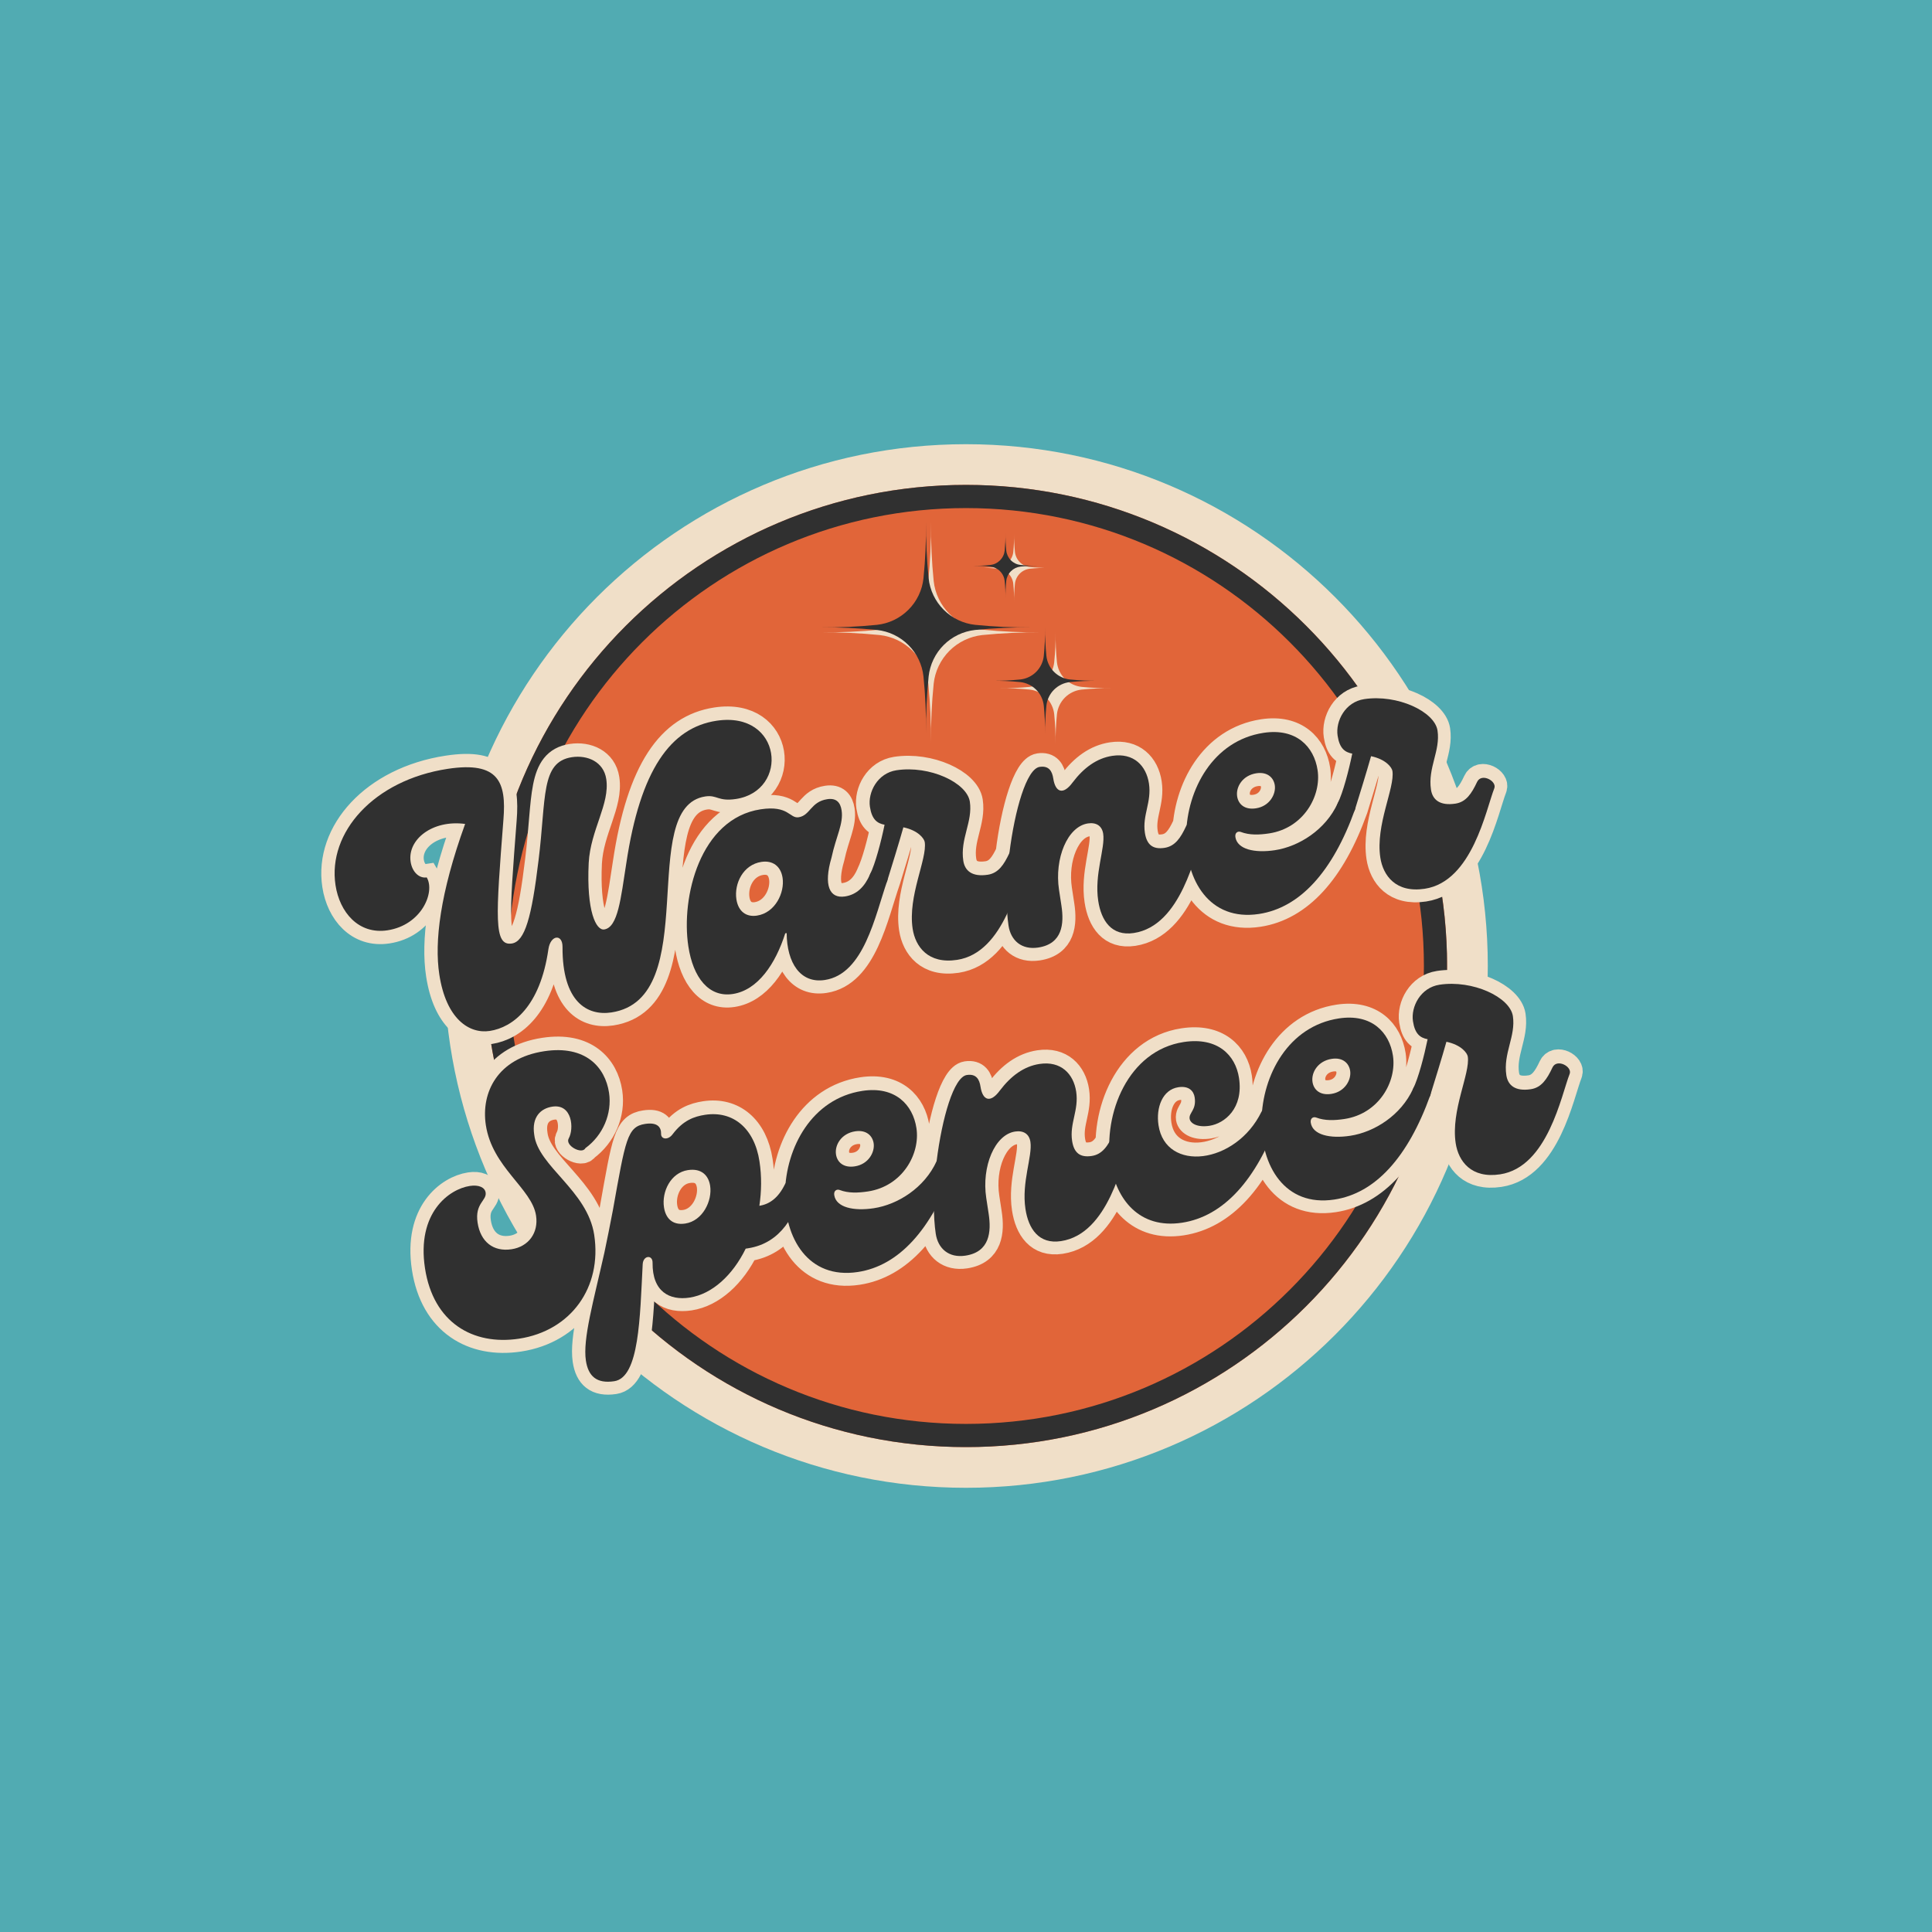 <svg xmlns="http://www.w3.org/2000/svg" xmlns:xlink="http://www.w3.org/1999/xlink" width="500" zoomAndPan="magnify" viewBox="0 0 375 375" height="500" preserveAspectRatio="xMidYMid meet" version="1.0"><defs><g/><clipPath id="40f8349def"><path d="M 86.219 86.219 L 288.781 86.219 L 288.781 288.781 L 86.219 288.781 Z M 86.219 86.219 " clip-rule="nonzero"/></clipPath><clipPath id="ffdba9f691"><path d="M 187.5 86.219 C 131.562 86.219 86.219 131.562 86.219 187.5 C 86.219 243.438 131.562 288.781 187.5 288.781 C 243.438 288.781 288.781 243.438 288.781 187.5 C 288.781 131.562 243.438 86.219 187.5 86.219 Z M 187.5 86.219 " clip-rule="nonzero"/></clipPath><clipPath id="d5aeb4ee0c"><path d="M 94.117 94.117 L 280.883 94.117 L 280.883 280.883 L 94.117 280.883 Z M 94.117 94.117 " clip-rule="nonzero"/></clipPath><clipPath id="37661739da"><path d="M 187.5 94.117 C 135.926 94.117 94.117 135.926 94.117 187.5 C 94.117 239.074 135.926 280.883 187.5 280.883 C 239.074 280.883 280.883 239.074 280.883 187.5 C 280.883 135.926 239.074 94.117 187.5 94.117 Z M 187.5 94.117 " clip-rule="nonzero"/></clipPath><clipPath id="12b206bdf0"><path d="M 94.117 94.117 L 280.867 94.117 L 280.867 280.867 L 94.117 280.867 Z M 94.117 94.117 " clip-rule="nonzero"/></clipPath><clipPath id="6b8f4f374b"><path d="M 187.5 94.117 C 135.926 94.117 94.117 135.926 94.117 187.5 C 94.117 239.074 135.926 280.879 187.5 280.879 C 239.074 280.879 280.879 239.074 280.879 187.5 C 280.879 135.926 239.074 94.117 187.5 94.117 Z M 187.5 94.117 " clip-rule="nonzero"/></clipPath><clipPath id="d5c62e9a35"><path d="M 159.273 101.27 L 203 101.27 L 203 144.77 L 159.273 144.77 Z M 159.273 101.27 " clip-rule="nonzero"/></clipPath><clipPath id="08398ef4ef"><path d="M 194 122 L 215.523 122 L 215.523 144.77 L 194 144.77 Z M 194 122 " clip-rule="nonzero"/></clipPath><clipPath id="50d89ea2b8"><path d="M 159.273 101.27 L 201 101.27 L 201 142.52 L 159.273 142.52 Z M 159.273 101.27 " clip-rule="nonzero"/></clipPath><clipPath id="15dddd9d07"><path d="M 192 121 L 213.273 121 L 213.273 142.52 L 192 142.52 Z M 192 121 " clip-rule="nonzero"/></clipPath></defs><rect x="-37.5" width="450" fill="#ffffff" y="-37.5" height="450" fill-opacity="1"/><rect x="-37.5" width="450" fill="#51abb2" y="-37.5" height="450" fill-opacity="1"/><g clip-path="url(#40f8349def)"><g clip-path="url(#ffdba9f691)"><path fill="#f0dfc8" d="M 86.219 86.219 L 288.781 86.219 L 288.781 288.781 L 86.219 288.781 Z M 86.219 86.219 " fill-opacity="1" fill-rule="nonzero"/></g></g><g clip-path="url(#d5aeb4ee0c)"><g clip-path="url(#37661739da)"><path fill="#e16539" d="M 94.117 94.117 L 280.883 94.117 L 280.883 280.883 L 94.117 280.883 Z M 94.117 94.117 " fill-opacity="1" fill-rule="nonzero"/></g></g><g clip-path="url(#12b206bdf0)"><g clip-path="url(#6b8f4f374b)"><path stroke-linecap="butt" transform="matrix(0.75, 0, 0, 0.75, 94.119, 94.119)" fill="none" stroke-linejoin="miter" d="M 124.508 -0.002 C 55.743 -0.002 -0.002 55.743 -0.002 124.508 C -0.002 193.274 55.743 249.014 124.508 249.014 C 193.274 249.014 249.014 193.274 249.014 124.508 C 249.014 55.743 193.274 -0.002 124.508 -0.002 Z M 124.508 -0.002 " stroke="#303030" stroke-width="12" stroke-opacity="1" stroke-miterlimit="4"/></g></g><g clip-path="url(#d5c62e9a35)"><path fill="#f0dfc8" d="M 181.227 112.777 C 181.289 113.375 181.406 113.965 181.57 114.543 C 181.738 115.125 181.949 115.684 182.211 116.227 C 182.473 116.773 182.773 117.289 183.125 117.781 C 183.473 118.273 183.859 118.73 184.285 119.156 C 184.711 119.582 185.168 119.973 185.66 120.32 C 186.152 120.668 186.672 120.973 187.215 121.23 C 187.758 121.492 188.32 121.707 188.898 121.871 C 189.477 122.035 190.066 122.152 190.664 122.219 C 194.48 122.598 198.301 122.77 202.133 122.738 C 198.301 122.707 194.48 122.883 190.664 123.262 C 190.066 123.328 189.477 123.445 188.898 123.609 C 188.32 123.773 187.758 123.988 187.215 124.246 C 186.672 124.508 186.152 124.812 185.66 125.16 C 185.172 125.508 184.711 125.895 184.285 126.32 C 183.859 126.75 183.473 127.207 183.125 127.699 C 182.773 128.191 182.473 128.707 182.211 129.25 C 181.949 129.793 181.738 130.355 181.57 130.938 C 181.406 131.516 181.289 132.105 181.227 132.703 C 180.844 136.516 180.672 140.34 180.703 144.172 C 180.734 140.34 180.559 136.516 180.18 132.703 C 180.113 132.105 180 131.516 179.832 130.938 C 179.668 130.355 179.457 129.793 179.195 129.25 C 178.934 128.707 178.629 128.191 178.281 127.699 C 177.934 127.207 177.547 126.75 177.121 126.32 C 176.695 125.895 176.234 125.508 175.742 125.16 C 175.254 124.812 174.734 124.508 174.191 124.246 C 173.648 123.988 173.086 123.773 172.508 123.609 C 171.93 123.441 171.34 123.328 170.738 123.262 C 166.926 122.883 163.105 122.707 159.273 122.738 C 163.105 122.77 166.926 122.598 170.738 122.219 C 171.34 122.152 171.93 122.035 172.508 121.871 C 173.086 121.707 173.648 121.492 174.191 121.23 C 174.734 120.973 175.254 120.668 175.742 120.32 C 176.234 119.973 176.695 119.582 177.121 119.156 C 177.547 118.73 177.934 118.273 178.281 117.781 C 178.629 117.289 178.934 116.773 179.195 116.227 C 179.457 115.684 179.668 115.125 179.832 114.543 C 180 113.965 180.113 113.375 180.18 112.777 C 180.559 108.965 180.734 105.141 180.703 101.309 C 180.672 105.141 180.844 108.965 181.227 112.777 Z M 181.227 112.777 " fill-opacity="1" fill-rule="nonzero"/></g><g clip-path="url(#08398ef4ef)"><path fill="#f0dfc8" d="M 205.152 128.543 C 205.219 129.152 205.387 129.734 205.652 130.289 C 205.918 130.844 206.266 131.336 206.699 131.773 C 207.133 132.207 207.629 132.555 208.184 132.82 C 208.738 133.086 209.32 133.254 209.93 133.32 C 211.859 133.512 213.793 133.602 215.734 133.586 C 213.793 133.57 211.859 133.656 209.93 133.848 C 209.32 133.914 208.738 134.082 208.184 134.348 C 207.629 134.613 207.133 134.965 206.699 135.398 C 206.266 135.832 205.918 136.324 205.652 136.879 C 205.387 137.434 205.219 138.016 205.152 138.625 C 204.961 140.555 204.871 142.492 204.887 144.43 C 204.902 142.492 204.816 140.555 204.621 138.625 C 204.555 138.016 204.391 137.434 204.125 136.879 C 203.859 136.324 203.508 135.832 203.074 135.398 C 202.641 134.965 202.145 134.613 201.594 134.348 C 201.039 134.082 200.457 133.914 199.844 133.848 C 197.914 133.656 195.98 133.57 194.043 133.586 C 195.98 133.602 197.914 133.512 199.844 133.32 C 200.457 133.254 201.039 133.086 201.594 132.82 C 202.145 132.555 202.641 132.207 203.074 131.773 C 203.508 131.336 203.859 130.844 204.125 130.289 C 204.391 129.734 204.555 129.152 204.621 128.543 C 204.816 126.613 204.906 124.68 204.891 122.738 C 204.871 124.68 204.961 126.613 205.152 128.543 Z M 205.152 128.543 " fill-opacity="1" fill-rule="nonzero"/></g><path fill="#f0dfc8" d="M 197 107.141 C 197.039 107.516 197.141 107.871 197.305 108.207 C 197.465 108.547 197.68 108.848 197.945 109.113 C 198.211 109.379 198.512 109.594 198.852 109.754 C 199.188 109.918 199.543 110.02 199.918 110.059 C 201.094 110.176 202.277 110.23 203.461 110.219 C 202.277 110.211 201.094 110.266 199.918 110.383 C 199.543 110.422 199.188 110.523 198.852 110.688 C 198.512 110.848 198.211 111.062 197.945 111.328 C 197.68 111.594 197.465 111.895 197.305 112.23 C 197.141 112.57 197.039 112.926 197 113.297 C 196.883 114.477 196.828 115.656 196.84 116.84 C 196.848 115.656 196.793 114.477 196.676 113.297 C 196.637 112.926 196.535 112.57 196.371 112.23 C 196.211 111.895 195.996 111.594 195.73 111.328 C 195.465 111.062 195.164 110.848 194.828 110.688 C 194.488 110.523 194.133 110.422 193.762 110.383 C 192.582 110.266 191.402 110.211 190.215 110.219 C 191.402 110.23 192.582 110.176 193.762 110.059 C 194.133 110.02 194.488 109.918 194.828 109.754 C 195.164 109.594 195.465 109.379 195.73 109.113 C 195.996 108.848 196.211 108.547 196.371 108.207 C 196.535 107.871 196.637 107.516 196.676 107.141 C 196.793 105.965 196.848 104.781 196.84 103.598 C 196.828 104.781 196.883 105.965 197 107.141 Z M 197 107.141 " fill-opacity="1" fill-rule="nonzero"/><g clip-path="url(#50d89ea2b8)"><path fill="#303030" d="M 180.246 112.262 C 180.309 112.832 180.418 113.395 180.578 113.949 C 180.734 114.504 180.938 115.039 181.188 115.559 C 181.434 116.078 181.727 116.57 182.059 117.043 C 182.391 117.512 182.762 117.949 183.168 118.355 C 183.574 118.766 184.016 119.133 184.484 119.465 C 184.953 119.801 185.449 120.09 185.969 120.34 C 186.484 120.586 187.023 120.793 187.574 120.949 C 188.129 121.105 188.691 121.219 189.266 121.281 C 192.906 121.645 196.559 121.809 200.223 121.777 C 196.559 121.75 192.906 121.914 189.266 122.277 C 188.691 122.34 188.129 122.453 187.574 122.609 C 187.023 122.766 186.484 122.969 185.969 123.219 C 185.449 123.469 184.953 123.758 184.484 124.09 C 184.016 124.426 183.574 124.793 183.168 125.203 C 182.762 125.609 182.391 126.047 182.059 126.516 C 181.727 126.988 181.434 127.48 181.188 128 C 180.938 128.52 180.734 129.055 180.578 129.609 C 180.418 130.164 180.309 130.727 180.246 131.297 C 179.883 134.941 179.715 138.594 179.746 142.254 C 179.777 138.594 179.609 134.941 179.246 131.297 C 179.184 130.727 179.074 130.164 178.918 129.609 C 178.758 129.055 178.555 128.52 178.305 128 C 178.059 127.48 177.766 126.988 177.434 126.516 C 177.102 126.047 176.73 125.609 176.324 125.203 C 175.918 124.793 175.48 124.426 175.008 124.09 C 174.539 123.758 174.043 123.469 173.527 123.219 C 173.008 122.969 172.469 122.766 171.918 122.609 C 171.363 122.449 170.801 122.34 170.227 122.277 C 166.586 121.914 162.934 121.75 159.273 121.777 C 162.934 121.809 166.586 121.641 170.227 121.281 C 170.801 121.219 171.363 121.105 171.918 120.949 C 172.469 120.789 173.008 120.586 173.527 120.34 C 174.043 120.09 174.539 119.801 175.008 119.465 C 175.477 119.133 175.918 118.762 176.324 118.355 C 176.73 117.949 177.102 117.512 177.434 117.043 C 177.766 116.57 178.059 116.078 178.305 115.559 C 178.555 115.039 178.758 114.504 178.918 113.949 C 179.074 113.395 179.184 112.832 179.246 112.262 C 179.609 108.617 179.777 104.965 179.746 101.305 C 179.715 104.965 179.883 108.617 180.246 112.262 Z M 180.246 112.262 " fill-opacity="1" fill-rule="nonzero"/></g><g clip-path="url(#15dddd9d07)"><path fill="#303030" d="M 203.105 127.324 C 203.168 127.906 203.328 128.461 203.582 128.992 C 203.836 129.52 204.168 129.992 204.582 130.406 C 205 130.824 205.469 131.156 206 131.41 C 206.527 131.664 207.086 131.824 207.668 131.887 C 209.512 132.07 211.359 132.156 213.211 132.141 C 211.359 132.125 209.512 132.207 207.668 132.391 C 207.086 132.457 206.527 132.613 206 132.867 C 205.469 133.121 205 133.457 204.582 133.871 C 204.168 134.285 203.836 134.758 203.582 135.289 C 203.328 135.816 203.168 136.375 203.105 136.957 C 202.922 138.801 202.836 140.648 202.852 142.5 C 202.867 140.648 202.781 138.801 202.598 136.957 C 202.535 136.375 202.375 135.816 202.121 135.289 C 201.867 134.758 201.535 134.285 201.121 133.871 C 200.703 133.457 200.234 133.121 199.703 132.867 C 199.176 132.613 198.617 132.457 198.035 132.391 C 196.191 132.207 194.344 132.125 192.492 132.141 C 194.344 132.156 196.191 132.07 198.035 131.887 C 198.617 131.824 199.176 131.664 199.703 131.41 C 200.234 131.156 200.703 130.824 201.121 130.406 C 201.535 129.992 201.867 129.52 202.121 128.992 C 202.375 128.461 202.535 127.906 202.598 127.324 C 202.781 125.48 202.867 123.633 202.852 121.777 C 202.836 123.633 202.922 125.48 203.105 127.324 Z M 203.105 127.324 " fill-opacity="1" fill-rule="nonzero"/></g><path fill="#303030" d="M 195.316 106.879 C 195.355 107.234 195.453 107.574 195.605 107.895 C 195.762 108.219 195.965 108.508 196.219 108.762 C 196.473 109.016 196.762 109.219 197.082 109.371 C 197.406 109.527 197.746 109.625 198.102 109.664 C 199.227 109.777 200.355 109.828 201.488 109.816 C 200.355 109.809 199.227 109.859 198.102 109.973 C 197.746 110.012 197.406 110.109 197.082 110.262 C 196.762 110.418 196.473 110.621 196.219 110.875 C 195.965 111.129 195.762 111.418 195.605 111.738 C 195.453 112.062 195.355 112.402 195.316 112.758 C 195.203 113.883 195.152 115.012 195.16 116.145 C 195.172 115.012 195.121 113.883 195.008 112.758 C 194.969 112.402 194.871 112.062 194.715 111.738 C 194.562 111.418 194.359 111.129 194.105 110.875 C 193.852 110.621 193.562 110.418 193.238 110.262 C 192.918 110.109 192.578 110.012 192.223 109.973 C 191.094 109.859 189.965 109.809 188.836 109.816 C 189.965 109.828 191.094 109.777 192.223 109.664 C 192.578 109.625 192.918 109.527 193.238 109.371 C 193.562 109.219 193.852 109.012 194.105 108.762 C 194.355 108.508 194.562 108.219 194.715 107.895 C 194.871 107.574 194.969 107.234 195.008 106.879 C 195.117 105.75 195.172 104.621 195.16 103.492 C 195.152 104.621 195.203 105.75 195.316 106.879 Z M 195.316 106.879 " fill-opacity="1" fill-rule="nonzero"/><path stroke-linecap="butt" transform="matrix(0.741, -0.113, 0.113, 0.741, 66.917, 162.66)" fill="none" stroke-linejoin="miter" d="M 29.596 55.002 C 35.591 55.002 43.437 50.763 47.788 36.358 C 48.889 32.753 52.023 32.93 51.481 36.356 C 49.251 50.467 55.179 54.999 61.448 54.998 C 85.544 55.001 75.761 3.381 93.863 3.378 C 96.992 3.38 96.906 5.227 101.616 5.226 C 115.634 5.23 116.942 -15.534 99.678 -15.53 C 87.662 -15.534 78.262 -5.932 71.05 17.421 C 68.278 26.193 66.429 33.498 62.842 33.495 C 60.703 33.496 58.945 28.219 61.448 15.845 C 63.203 7.461 69.202 1.646 69.199 -4.913 C 69.198 -9.444 65.326 -11.835 61.264 -11.836 C 53.041 -11.838 53.128 -2.436 48.711 13.276 C 44.741 27.566 42.059 33.495 38.635 33.496 C 33.836 33.494 35.592 26.101 41.317 1.441 C 43.526 -7.958 42.421 -13.684 29.029 -13.682 C 9.648 -13.684 -4.195 -2.055 -4.195 11.695 C -4.194 18.797 -0.227 25.269 7.344 25.266 C 16.295 25.268 21.094 17.332 19.43 13.275 C 17.402 13.278 15.933 11.226 15.934 8.655 C 15.933 2.839 23.126 -1.33 31.352 1.08 C 22.203 17.874 18.889 30.067 18.887 38.57 C 18.885 50.291 24.227 55.002 29.596 55.002 Z M 93.204 55.002 C 99.763 54.998 105.311 49.003 109.004 41.52 L 109.368 41.518 C 108.26 49.183 110.942 55.002 117.301 54.999 C 127.558 54.999 132.63 40.598 137.16 32.01 C 138.086 30.249 134.388 27.479 133.011 29.709 C 131.166 32.663 128.843 34.422 125.709 34.42 C 121.653 34.419 120.634 30.724 123.772 23.984 C 125.799 18.618 128.21 15.756 128.209 12.263 C 128.211 10.208 127.377 8.833 124.964 8.835 C 120.638 8.836 119.983 12.35 116.938 12.35 C 114.53 12.353 114.912 8.834 107.515 8.837 C 91.647 8.837 83.69 28.22 83.69 41.069 C 83.692 49.272 86.935 55.002 93.204 55.002 Z M 102.443 35.887 C 99.583 35.884 97.825 34.036 97.827 30.902 C 97.823 26.845 100.867 22.313 105.671 22.317 C 108.622 22.312 110.469 24.163 110.469 27.208 C 110.47 31.086 107.248 35.885 102.443 35.887 Z M 169.467 29.71 C 167.618 32.479 165.863 34.42 163.114 34.418 C 158.941 34.421 157.386 32.483 157.386 29.891 C 157.387 24.165 161.354 20.284 161.355 15.011 C 161.354 10.027 152.474 4.125 143.792 4.122 C 138.814 4.124 135.591 8.654 135.589 12.442 C 135.591 15.756 136.785 16.949 138.634 17.604 C 137.054 21.863 134.756 27.208 132.995 29.706 C 131.8 31.469 135.951 34.418 137.166 32.005 C 138.63 28.962 141.677 22.676 143.342 19 C 147.042 20.379 148.236 22.678 148.232 23.6 C 148.237 28.041 141.765 36.719 141.766 45.306 C 141.766 50.016 144.359 54.999 151.929 55.002 C 164.399 55.001 170.664 37.078 173.617 32.006 C 174.653 30.251 170.955 27.476 169.467 29.71 Z M 173.165 55.001 C 179.539 55.001 180.738 49.926 180.738 45.216 L 180.736 41.07 C 180.739 32.841 185.36 25.178 190.702 25.179 C 192.819 25.18 194.216 26.283 194.216 28.4 C 194.214 32.188 190.337 38.389 190.341 45.396 C 190.34 50.559 192.368 54.998 198.183 55.002 C 210.648 55.001 216.94 37.082 219.892 32.01 C 220.907 30.252 217.21 27.477 215.721 29.711 C 213.873 32.48 212.14 34.418 209.363 34.418 C 206.323 34.419 204.922 32.931 204.924 29.797 C 204.926 25.177 207.878 22.222 207.878 17.334 C 207.875 12.713 205.193 8.833 199.583 8.834 C 195.5 8.835 191.807 10.775 188.4 14.087 C 185.445 17.062 183.599 15.933 183.601 12.351 C 183.598 10.502 183.035 8.836 180.554 8.832 C 177.13 8.833 172.508 18.888 169.467 29.71 C 167.345 37.285 166.423 43.909 166.425 48.261 C 166.425 52.138 168.834 55.002 173.165 55.001 Z M 230.962 55.003 C 241.668 54.998 251.451 47.066 259.588 32.009 C 260.603 30.251 256.906 27.476 255.417 29.71 C 251.269 36.064 243.785 39.309 237.521 39.311 C 232.247 39.309 227.917 37.645 227.918 34.421 C 227.918 33.204 228.839 32.933 229.496 33.291 C 231.613 34.508 234.095 34.781 236.687 34.78 C 245.728 34.779 251.541 27.208 251.539 20.464 C 251.543 14.38 247.776 8.834 239.189 8.835 C 212.679 8.834 205.017 54.998 230.962 55.003 Z M 234.294 27.862 C 231.323 27.858 229.947 26.1 229.944 24.071 C 229.946 21.569 232.155 18.886 235.764 18.887 C 238.624 18.89 240 20.648 239.998 22.676 C 239.997 24.999 237.882 27.86 234.294 27.862 Z M 291.895 29.709 C 290.045 32.483 288.291 34.419 285.541 34.422 C 281.369 34.42 279.814 32.482 279.814 29.89 C 279.815 24.163 283.781 20.288 283.783 15.01 C 283.781 10.031 274.897 4.123 266.22 4.126 C 261.242 4.122 258.014 8.652 258.017 12.441 C 258.014 15.754 259.212 16.953 261.057 17.602 C 259.482 21.862 257.184 27.207 255.423 29.71 C 254.228 31.467 258.378 34.422 259.593 32.009 C 261.057 28.966 264.1 22.674 265.77 19.004 C 269.465 20.377 270.664 22.677 270.66 23.598 C 270.66 28.039 264.193 36.718 264.194 45.305 C 264.193 50.02 266.787 54.998 274.357 55 C 286.821 54.999 293.091 37.082 296.044 32.01 C 297.081 30.25 293.383 27.475 291.895 29.709 Z M 291.895 29.709 " stroke="#f0dfc8" stroke-width="6.925" stroke-opacity="1" stroke-miterlimit="4"/><path stroke-linecap="butt" transform="matrix(0.741, -0.113, 0.113, 0.741, 66.917, 162.66)" fill="none" stroke-linejoin="miter" d="M 25.12 134.877 C 38.691 134.876 48.385 125.002 48.382 111.23 C 48.381 99.598 36.66 91.483 36.931 83.259 C 36.93 78.659 39.613 76.813 42.658 76.812 C 47.932 76.808 47.369 83.35 45.608 85.579 C 44.325 87.223 48.384 90.29 49.488 88.714 C 54.471 86.121 57.717 80.956 57.716 75.414 C 57.716 68.766 53.544 62.315 42.75 62.317 C 30.465 62.314 24.942 70.43 24.941 78.928 C 24.94 90.086 34.25 96.938 34.25 104.04 C 34.252 108.571 31.115 111.703 26.673 111.707 C 21.874 111.704 19.011 108.571 19.013 103.567 C 19.01 98.493 22.256 98.312 22.257 96.195 C 22.259 94.799 20.772 93.872 18.469 93.875 C 13.017 93.873 3.794 98.676 3.798 113.17 C 3.795 127.393 13.014 134.875 25.12 134.877 Z M 99.159 105.707 C 96.951 108.933 94.449 110.217 91.767 110.215 C 92.897 106.631 93.526 102.844 93.528 98.877 C 93.526 90.2 88.726 84.834 81.445 84.833 C 78.579 84.835 75.627 85.397 72.38 88.533 C 70.919 89.997 69.16 89.366 69.431 87.969 C 69.702 86.324 68.98 84.834 65.735 84.836 C 61.02 84.836 60.098 88.057 54.1 105.71 C 52.816 109.408 51.532 112.9 50.316 116.145 C 45.602 128.23 41.363 137.468 41.365 143.105 C 41.364 147.162 43.212 149.461 47.837 149.463 C 54.37 149.461 56.874 134.132 59.645 120.656 C 60.096 118.354 62.597 118.534 62.237 120.655 C 61.024 128.046 65.1 131 70.353 130.998 C 76.258 131 82.254 126.944 86.609 120.652 L 87.172 120.653 C 96.117 120.654 100.65 113.642 103.309 108.008 C 104.321 105.887 100.268 104.132 99.159 105.707 Z M 72.111 111.883 C 68.597 111.886 67.308 109.583 67.311 106.902 C 67.311 102.845 70.355 98.314 74.886 98.313 C 78.489 98.313 79.955 100.522 79.957 103.209 C 79.959 107.081 76.731 111.885 72.111 111.883 Z M 114.395 130.999 C 125.105 131 134.883 123.067 143.02 108.01 C 144.035 106.252 140.343 103.478 138.855 105.706 C 134.706 112.066 127.222 115.311 120.953 115.312 C 115.679 115.311 111.35 113.641 111.35 110.422 C 111.351 109.2 112.277 108.93 112.928 109.292 C 115.05 110.51 117.527 110.782 120.119 110.781 C 129.16 110.78 134.974 103.204 134.977 96.466 C 134.975 90.381 131.213 84.836 122.621 84.836 C 96.112 84.835 88.449 130.999 114.395 130.999 Z M 117.732 103.859 C 114.755 103.859 113.379 102.101 113.382 100.073 C 113.383 97.571 115.592 94.888 119.196 94.888 C 122.062 94.887 123.433 96.644 123.435 98.678 C 123.435 100.996 121.314 103.861 117.732 103.859 Z M 142.554 130.998 C 148.933 130.998 150.131 125.928 150.131 121.218 L 150.129 117.072 C 150.127 108.843 154.748 101.179 160.09 101.175 C 162.213 101.177 163.609 102.285 163.609 104.402 C 163.607 108.19 159.731 114.386 159.734 121.398 C 159.734 126.561 161.761 131 167.577 130.999 C 180.042 130.998 186.328 113.078 189.286 108.007 C 190.296 106.248 186.603 103.479 185.115 105.708 C 183.266 108.482 181.528 110.42 178.757 110.42 C 175.711 110.42 174.315 108.933 174.317 105.799 C 174.314 101.178 177.271 98.225 177.266 93.335 C 177.269 88.71 174.587 84.836 168.976 84.836 C 164.893 84.837 161.195 86.771 157.793 90.089 C 154.839 93.064 152.993 91.936 152.989 88.353 C 152.991 86.504 152.429 84.833 149.947 84.835 C 146.523 84.835 141.901 94.89 138.861 105.707 C 136.739 113.282 135.816 119.911 135.813 124.262 C 135.813 128.139 138.228 130.998 142.554 130.998 Z M 199.25 131 C 210.045 130.998 219.917 123.064 228.055 108.007 C 229.07 106.249 225.371 103.479 223.911 105.707 C 215.232 118.263 197.038 117.52 197.039 105.145 C 197.04 100.525 199.427 96.194 203.578 96.198 C 206.349 96.198 207.361 97.753 207.366 99.419 C 207.364 102.753 205.244 103.116 205.246 104.696 C 205.244 105.887 206.821 107.264 210.045 107.265 C 214.012 107.262 219.467 104.13 219.467 96.196 C 219.467 90.201 215.589 84.833 206.733 84.835 C 192.146 84.835 183.264 100.074 183.265 112.991 C 183.265 122.59 188.16 131 199.25 131 Z M 239.13 131.001 C 249.84 131.001 259.619 123.064 267.756 108.006 C 268.771 106.248 265.078 103.479 263.59 105.708 C 259.442 112.063 251.957 115.313 245.689 115.308 C 240.414 115.312 236.085 113.643 236.085 110.418 C 236.086 109.202 237.012 108.932 237.663 109.294 C 239.785 110.512 242.263 110.778 244.854 110.783 C 253.895 110.782 259.709 103.206 259.712 96.468 C 259.71 90.378 255.948 84.838 247.357 84.833 C 220.847 84.837 213.184 131.001 239.13 131.001 Z M 242.467 103.861 C 239.49 103.861 238.114 102.103 238.117 100.075 C 238.118 97.573 240.327 94.89 243.931 94.89 C 246.797 94.889 248.168 96.646 248.17 98.675 C 248.17 100.998 246.05 103.857 242.467 103.861 Z M 300.068 105.708 C 298.218 108.482 296.459 110.422 293.709 110.42 C 289.537 110.418 287.982 108.48 287.981 105.887 C 287.983 100.161 291.949 96.286 291.95 91.013 C 291.949 86.029 283.07 80.122 274.393 80.125 C 269.409 80.125 266.186 84.656 266.184 88.444 C 266.186 91.758 267.38 92.951 269.229 93.606 C 267.649 97.865 265.351 103.205 263.596 105.709 C 262.401 107.466 266.546 110.42 267.766 108.008 C 269.23 104.964 272.273 98.673 273.937 95.001 C 277.638 96.375 278.831 98.675 278.833 99.602 C 278.832 104.038 272.36 112.721 272.361 121.308 C 272.361 126.018 274.954 131.001 282.53 130.999 C 294.994 130.998 301.259 113.08 304.212 108.008 C 305.248 106.248 301.555 103.479 300.068 105.708 Z M 300.068 105.708 " stroke="#f0dfc8" stroke-width="6.925" stroke-opacity="1" stroke-miterlimit="4"/><g fill="#303030" fill-opacity="1"><g transform="translate(82.259, 202.051)"><g><path d="M 12.801 -1.945 C 17.254 -2.625 22.594 -6.656 24.188 -17.828 C 24.602 -20.621 26.949 -20.84 26.926 -18.242 C 26.875 -7.52 31.766 -4.832 36.422 -5.539 C 54.289 -8.254 41.215 -45.422 54.633 -47.461 C 56.961 -47.816 57.098 -46.438 60.59 -46.969 C 70.996 -48.551 69.613 -64.098 56.809 -62.152 C 47.91 -60.797 42.012 -52.617 39.305 -34.484 C 38.238 -27.668 37.691 -22.051 35.023 -21.645 C 33.449 -21.406 31.555 -25.109 32.008 -34.566 C 32.359 -40.992 36.156 -45.984 35.414 -50.844 C 34.906 -54.199 31.758 -55.539 28.746 -55.082 C 22.652 -54.156 23.785 -47.184 22.27 -35.047 C 20.938 -23.988 19.617 -19.305 17.086 -18.918 C 13.527 -18.375 13.992 -24.051 15.457 -42.977 C 16.039 -50.207 14.574 -54.328 4.645 -52.82 C -9.73 -50.633 -18.688 -40.445 -17.137 -30.246 C -16.336 -24.973 -12.664 -20.629 -7.051 -21.48 C -0.41 -22.492 2.258 -28.922 0.566 -31.746 C -0.941 -31.516 -2.266 -32.855 -2.555 -34.773 C -3.211 -39.086 1.66 -42.98 8.023 -42.125 C 3.141 -28.637 2.051 -19.223 3.008 -12.926 C 4.328 -4.23 8.832 -1.344 12.801 -1.945 Z M 12.801 -1.945 "/></g></g></g><g fill="#303030" fill-opacity="1"><g transform="translate(134.972, 194.036)"><g><path d="M 7.258 -1.102 C 12.117 -1.844 15.547 -6.918 17.445 -12.879 L 17.719 -12.922 C 17.762 -7.113 20.402 -3.102 25.125 -3.82 C 32.723 -4.977 34.867 -16.227 37.25 -23.105 C 37.738 -24.512 34.688 -26.148 33.91 -24.348 C 32.875 -21.949 31.359 -20.387 29.035 -20.035 C 26.02 -19.578 24.852 -22.199 26.418 -27.551 C 27.32 -31.75 28.777 -34.145 28.383 -36.746 C 28.156 -38.254 27.383 -39.184 25.602 -38.914 C 22.383 -38.426 22.301 -35.75 20.043 -35.406 C 18.262 -35.137 18.141 -37.781 12.664 -36.949 C 0.887 -35.156 -2.812 -19.887 -1.367 -10.367 C -0.441 -4.277 2.602 -0.395 7.258 -1.102 Z M 11.949 -16.316 C 9.824 -15.992 8.316 -17.164 7.961 -19.492 C 7.504 -22.504 9.254 -26.203 12.812 -26.742 C 15.004 -27.078 16.582 -25.914 16.926 -23.656 C 17.363 -20.781 15.508 -16.855 11.949 -16.316 Z M 11.949 -16.316 "/></g></g></g><g fill="#303030" fill-opacity="1"><g transform="translate(170.16, 188.685)"><g><path d="M 25.766 -23.109 C 24.707 -20.848 23.625 -19.211 21.57 -18.898 C 18.492 -18.43 17.109 -19.691 16.816 -21.609 C 16.172 -25.855 18.676 -29.176 18.086 -33.078 C 17.523 -36.777 10.285 -40.156 3.848 -39.18 C 0.152 -38.617 -1.734 -34.898 -1.309 -32.09 C -0.934 -29.625 0.094 -28.871 1.535 -28.602 C 0.848 -25.273 -0.258 -21.043 -1.277 -18.996 C -1.969 -17.562 1.445 -15.84 2.062 -17.754 C 2.816 -20.18 4.367 -25.18 5.184 -28.105 C 8.078 -27.496 9.227 -25.918 9.332 -25.234 C 9.832 -21.949 6.016 -14.785 6.984 -8.418 C 7.516 -4.926 9.996 -1.52 15.609 -2.375 C 24.852 -3.777 27.488 -17.77 29.105 -21.867 C 29.66 -23.281 26.609 -24.918 25.766 -23.109 Z M 25.766 -23.109 "/></g></g></g><g fill="#303030" fill-opacity="1"><g transform="translate(197.202, 184.573)"><g><path d="M 4.312 -0.656 C 9.035 -1.375 9.355 -5.273 8.824 -8.766 L 8.355 -11.848 C 7.43 -17.941 9.988 -24.145 13.957 -24.746 C 15.531 -24.984 16.684 -24.32 16.926 -22.746 C 17.352 -19.938 15.172 -14.914 15.965 -9.711 C 16.547 -5.879 18.555 -2.82 22.867 -3.477 C 32.109 -4.883 34.742 -18.871 36.363 -22.969 C 36.918 -24.387 33.867 -26.023 33.02 -24.215 C 31.965 -21.949 30.883 -20.316 28.828 -20.004 C 26.57 -19.66 25.375 -20.598 25.02 -22.926 C 24.5 -26.352 26.359 -28.875 25.809 -32.504 C 25.285 -35.926 22.863 -38.5 18.688 -37.863 C 15.676 -37.406 13.156 -35.551 10.996 -32.703 C 9.141 -30.176 7.645 -30.789 7.238 -33.461 C 7.031 -34.832 6.434 -36 4.586 -35.719 C 2.051 -35.332 -0.238 -27.352 -1.277 -18.996 C -2 -13.145 -1.934 -8.109 -1.445 -4.895 C -1.008 -2.02 1.094 -0.168 4.312 -0.656 Z M 4.312 -0.656 "/></g></g></g><g fill="#303030" fill-opacity="1"><g transform="translate(231.5, 179.357)"><g><path d="M 12.871 -1.957 C 20.812 -3.164 27.172 -10.156 31.5 -22.23 C 32.055 -23.645 29.004 -25.285 28.16 -23.473 C 25.797 -18.281 20.617 -15.043 15.961 -14.336 C 12.059 -13.742 8.652 -14.484 8.289 -16.879 C 8.156 -17.77 8.809 -18.078 9.328 -17.879 C 11.039 -17.227 12.918 -17.305 14.836 -17.594 C 21.543 -18.617 25.004 -24.887 24.242 -29.883 C 23.559 -34.402 20.125 -38.082 13.758 -37.113 C -5.891 -34.125 -6.367 0.969 12.871 -1.957 Z M 12.273 -22.461 C 10.082 -22.125 8.859 -23.27 8.629 -24.777 C 8.348 -26.625 9.691 -28.859 12.359 -29.266 C 14.48 -29.59 15.707 -28.445 15.938 -26.938 C 16.195 -25.227 14.945 -22.867 12.273 -22.461 Z M 12.273 -22.461 "/></g></g></g><g fill="#303030" fill-opacity="1"><g transform="translate(260.937, 174.881)"><g><path d="M 25.766 -23.109 C 24.707 -20.848 23.625 -19.211 21.57 -18.898 C 18.492 -18.43 17.109 -19.691 16.816 -21.609 C 16.172 -25.855 18.676 -29.176 18.086 -33.078 C 17.523 -36.777 10.285 -40.156 3.848 -39.18 C 0.152 -38.617 -1.734 -34.898 -1.309 -32.09 C -0.934 -29.625 0.094 -28.871 1.535 -28.602 C 0.848 -25.273 -0.258 -21.043 -1.277 -18.996 C -1.969 -17.562 1.445 -15.84 2.062 -17.754 C 2.816 -20.18 4.367 -25.18 5.184 -28.105 C 8.078 -27.496 9.227 -25.918 9.332 -25.234 C 9.832 -21.949 6.016 -14.785 6.984 -8.418 C 7.516 -4.926 9.996 -1.52 15.609 -2.375 C 24.852 -3.777 27.488 -17.77 29.105 -21.867 C 29.66 -23.281 26.609 -24.918 25.766 -23.109 Z M 25.766 -23.109 "/></g></g></g><g fill="#303030" fill-opacity="1"><g transform="translate(84.769, 259.325)"><g><path d="M 15.977 0.512 C 26.043 -1.02 32.117 -9.438 30.566 -19.637 C 29.254 -28.262 19.641 -32.965 18.922 -39.09 C 18.402 -42.512 20.18 -44.184 22.438 -44.527 C 26.34 -45.121 26.668 -40.199 25.617 -38.355 C 24.848 -36.98 28.203 -35.176 28.848 -36.465 C 32.25 -38.945 34.066 -43.145 33.441 -47.25 C 32.691 -52.18 28.883 -56.504 20.871 -55.285 C 11.766 -53.902 8.574 -47.254 9.531 -40.953 C 10.793 -32.672 18.477 -28.656 19.277 -23.383 C 19.789 -20.031 17.816 -17.348 14.527 -16.848 C 10.969 -16.309 8.492 -18.312 7.93 -22.008 C 7.359 -25.773 9.734 -26.277 9.492 -27.852 C 9.336 -28.875 8.137 -29.395 6.426 -29.133 C 2.387 -28.52 -3.918 -23.918 -2.281 -13.172 C -0.68 -2.629 7.008 1.875 15.977 0.512 Z M 15.977 0.512 "/></g></g></g><g fill="#303030" fill-opacity="1"><g transform="translate(120.23, 253.932)"><g><path d="M 32.133 -24.078 C 30.852 -21.434 29.148 -20.191 27.164 -19.891 C 27.578 -22.684 27.633 -25.566 27.184 -28.508 C 26.207 -34.945 22.043 -38.375 16.633 -37.551 C 14.512 -37.227 12.383 -36.484 10.34 -33.793 C 9.414 -32.531 8.039 -32.812 8.086 -33.871 C 8.105 -35.133 7.391 -36.145 4.996 -35.781 C 1.504 -35.25 1.184 -32.75 -1.277 -18.996 C -1.82 -16.113 -2.383 -13.367 -2.91 -10.836 C -5.035 -1.336 -7.145 5.988 -6.508 10.164 C -6.051 13.18 -4.422 14.68 -1 14.16 C 3.863 13.422 3.98 1.777 4.516 -8.531 C 4.598 -10.297 6.469 -10.438 6.434 -8.824 C 6.375 -3.211 9.723 -1.477 13.625 -2.07 C 18.004 -2.738 21.996 -6.426 24.508 -11.57 L 24.918 -11.633 C 31.559 -12.645 34.121 -18.355 35.473 -22.836 C 35.984 -24.523 32.777 -25.367 32.133 -24.078 Z M 12.77 -16.441 C 10.168 -16.047 8.949 -17.609 8.648 -19.598 C 8.188 -22.609 9.938 -26.309 13.293 -26.816 C 15.965 -27.223 17.309 -25.746 17.609 -23.762 C 18.047 -20.887 16.191 -16.961 12.77 -16.441 Z M 12.77 -16.441 "/></g></g></g><g fill="#303030" fill-opacity="1"><g transform="translate(153.638, 248.852)"><g><path d="M 12.871 -1.957 C 20.812 -3.164 27.172 -10.156 31.5 -22.23 C 32.055 -23.645 29.004 -25.285 28.16 -23.473 C 25.797 -18.281 20.617 -15.043 15.961 -14.336 C 12.059 -13.742 8.652 -14.484 8.289 -16.879 C 8.156 -17.77 8.809 -18.078 9.328 -17.879 C 11.039 -17.227 12.918 -17.305 14.836 -17.594 C 21.543 -18.617 25.004 -24.887 24.242 -29.883 C 23.559 -34.402 20.125 -38.082 13.758 -37.113 C -5.891 -34.125 -6.367 0.969 12.871 -1.957 Z M 12.273 -22.461 C 10.082 -22.125 8.859 -23.27 8.629 -24.777 C 8.348 -26.625 9.691 -28.859 12.359 -29.266 C 14.48 -29.59 15.707 -28.445 15.938 -26.938 C 16.195 -25.227 14.945 -22.867 12.273 -22.461 Z M 12.273 -22.461 "/></g></g></g><g fill="#303030" fill-opacity="1"><g transform="translate(183.076, 244.376)"><g><path d="M 4.312 -0.656 C 9.035 -1.375 9.355 -5.273 8.824 -8.766 L 8.355 -11.848 C 7.43 -17.941 9.988 -24.145 13.957 -24.746 C 15.531 -24.984 16.684 -24.32 16.926 -22.746 C 17.352 -19.938 15.172 -14.914 15.965 -9.711 C 16.547 -5.879 18.555 -2.82 22.867 -3.477 C 32.109 -4.883 34.742 -18.871 36.363 -22.969 C 36.918 -24.387 33.867 -26.023 33.02 -24.215 C 31.965 -21.949 30.883 -20.316 28.828 -20.004 C 26.57 -19.66 25.375 -20.598 25.02 -22.926 C 24.5 -26.352 26.359 -28.875 25.809 -32.504 C 25.285 -35.926 22.863 -38.5 18.688 -37.863 C 15.676 -37.406 13.156 -35.551 10.996 -32.703 C 9.141 -30.176 7.645 -30.789 7.238 -33.461 C 7.031 -34.832 6.434 -36 4.586 -35.719 C 2.051 -35.332 -0.238 -27.352 -1.277 -18.996 C -2 -13.145 -1.934 -8.109 -1.445 -4.895 C -1.008 -2.02 1.094 -0.168 4.312 -0.656 Z M 4.312 -0.656 "/></g></g></g><g fill="#303030" fill-opacity="1"><g transform="translate(217.374, 239.161)"><g><path d="M 12.051 -1.832 C 20.059 -3.051 26.488 -10.051 30.816 -22.125 C 31.371 -23.543 28.32 -25.18 27.477 -23.371 C 22.457 -13.082 8.887 -11.578 7.492 -20.75 C 6.969 -24.176 8.262 -27.664 11.344 -28.133 C 13.395 -28.445 14.324 -27.395 14.512 -26.16 C 14.887 -23.695 13.355 -23.184 13.531 -22.02 C 13.668 -21.129 14.988 -20.281 17.383 -20.645 C 20.328 -21.094 24.012 -24.035 23.117 -29.922 C 22.441 -34.371 18.961 -37.906 12.391 -36.906 C 1.574 -35.262 -3.281 -22.965 -1.824 -13.383 C -0.742 -6.262 3.832 -0.582 12.051 -1.832 Z M 12.051 -1.832 "/></g></g></g><g fill="#303030" fill-opacity="1"><g transform="translate(246.127, 234.788)"><g><path d="M 12.871 -1.957 C 20.812 -3.164 27.172 -10.156 31.5 -22.23 C 32.055 -23.645 29.004 -25.285 28.16 -23.473 C 25.797 -18.281 20.617 -15.043 15.961 -14.336 C 12.059 -13.742 8.652 -14.484 8.289 -16.879 C 8.156 -17.77 8.809 -18.078 9.328 -17.879 C 11.039 -17.227 12.918 -17.305 14.836 -17.594 C 21.543 -18.617 25.004 -24.887 24.242 -29.883 C 23.559 -34.402 20.125 -38.082 13.758 -37.113 C -5.891 -34.125 -6.367 0.969 12.871 -1.957 Z M 12.273 -22.461 C 10.082 -22.125 8.859 -23.27 8.629 -24.777 C 8.348 -26.625 9.691 -28.859 12.359 -29.266 C 14.48 -29.59 15.707 -28.445 15.938 -26.938 C 16.195 -25.227 14.945 -22.867 12.273 -22.461 Z M 12.273 -22.461 "/></g></g></g><g fill="#303030" fill-opacity="1"><g transform="translate(275.564, 230.312)"><g><path d="M 25.766 -23.109 C 24.707 -20.848 23.625 -19.211 21.57 -18.898 C 18.492 -18.43 17.109 -19.691 16.816 -21.609 C 16.172 -25.855 18.676 -29.176 18.086 -33.078 C 17.523 -36.777 10.285 -40.156 3.848 -39.18 C 0.152 -38.617 -1.734 -34.898 -1.309 -32.09 C -0.934 -29.625 0.094 -28.871 1.535 -28.602 C 0.848 -25.273 -0.258 -21.043 -1.277 -18.996 C -1.969 -17.562 1.445 -15.84 2.062 -17.754 C 2.816 -20.18 4.367 -25.18 5.184 -28.105 C 8.078 -27.496 9.227 -25.918 9.332 -25.234 C 9.832 -21.949 6.016 -14.785 6.984 -8.418 C 7.516 -4.926 9.996 -1.52 15.609 -2.375 C 24.852 -3.777 27.488 -17.77 29.105 -21.867 C 29.66 -23.281 26.609 -24.918 25.766 -23.109 Z M 25.766 -23.109 "/></g></g></g></svg>